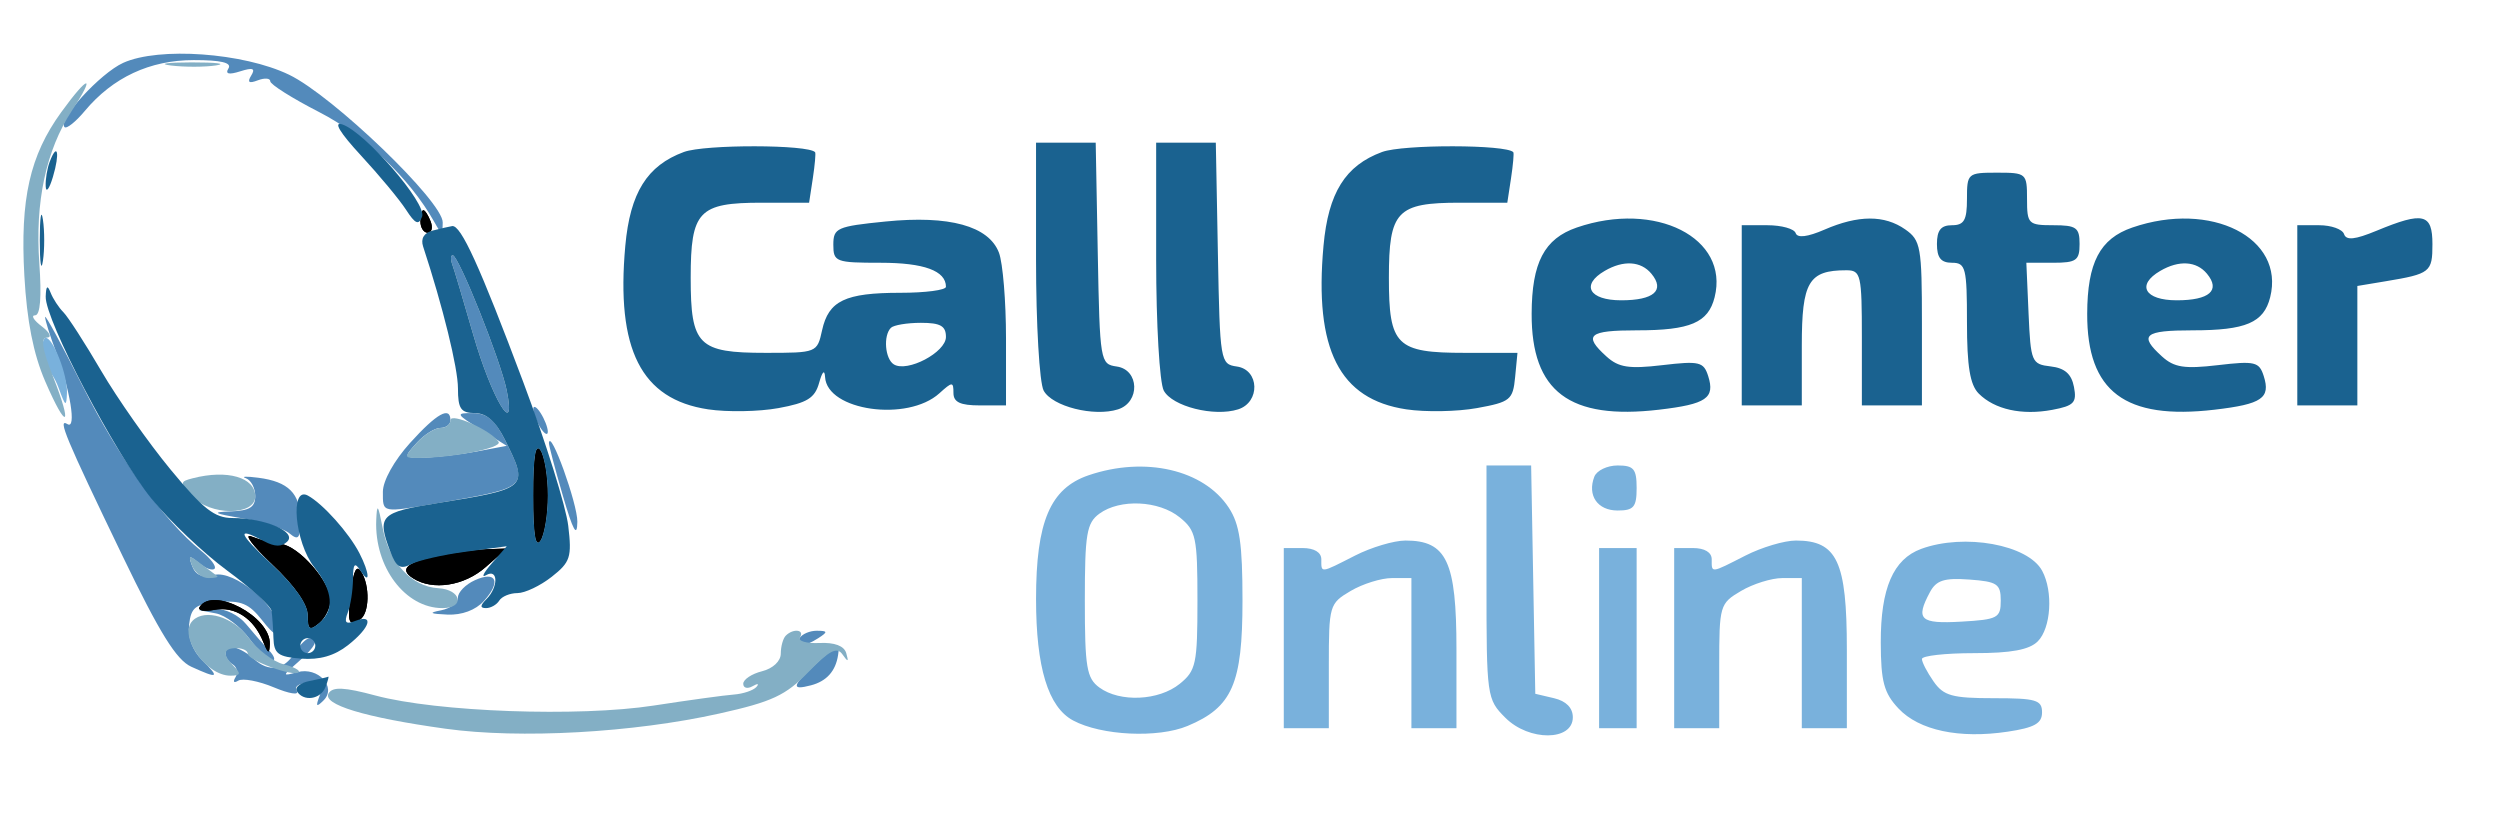 <svg xmlns="http://www.w3.org/2000/svg" width="333" height="111" viewBox="0 0 333 111" version="1.1"><path d="M 16.414 8.370 C 13.349 9.756, 7.657 15.990, 8.597 16.930 C 8.867 17.201, 10.081 16.234, 11.294 14.781 C 15.030 10.309, 19.958 8.008, 25.809 8.004 C 29.437 8.001, 30.901 8.351, 30.434 9.107 C 29.968 9.861, 30.467 9.987, 32 9.500 C 33.686 8.965, 34.053 9.106, 33.461 10.063 C 32.900 10.971, 33.153 11.155, 34.336 10.701 C 35.251 10.350, 36 10.407, 36 10.827 C 36 11.247, 38.937 13.097, 42.526 14.938 C 48.576 18.041, 54.574 23.754, 57.812 29.500 C 58.869 31.376, 58.941 31.384, 58.970 29.629 C 59.014 26.870, 44.340 12.763, 38.500 9.951 C 32.419 7.022, 21.173 6.217, 16.414 8.370 M 60.251 35.250 C 60.507 35.938, 61.750 40.100, 63.013 44.500 C 65.467 53.046, 68.849 58.707, 67.494 52 C 66.693 48.034, 61.084 34, 60.300 34 C 60.017 34, 59.995 34.563, 60.251 35.250 M 6.008 42.230 C 6.003 42.631, 6.635 44.656, 7.412 46.730 C 9.353 51.914, 10.215 57.251, 8.988 56.493 C 7.618 55.646, 8.703 58.245, 16.325 74.058 C 21.278 84.332, 23.494 87.904, 25.477 88.808 C 29.089 90.453, 29.317 90.317, 26.939 87.939 C 25.636 86.636, 24.993 84.890, 25.189 83.189 C 25.455 80.888, 26.025 80.456, 29.135 80.196 C 32.089 79.950, 33.167 80.397, 34.885 82.581 C 36.525 84.665, 37 84.880, 37 83.536 C 37 80.700, 31.180 75.917, 28.536 76.580 C 26.959 76.976, 26.071 76.628, 25.613 75.433 C 25.055 73.980, 25.191 73.914, 26.501 75.001 C 27.352 75.707, 28.286 76.047, 28.577 75.757 C 28.868 75.466, 28.063 74.389, 26.788 73.364 C 21.871 69.408, 15.800 60.972, 11.009 51.437 C 8.262 45.972, 6.012 41.828, 6.008 42.230 M 71.031 54.500 C 71.031 55.050, 71.467 56.175, 72 57 C 72.533 57.825, 72.969 58.050, 72.969 57.500 C 72.969 56.950, 72.533 55.825, 72 55 C 71.467 54.175, 71.031 53.950, 71.031 54.500 M 54.616 59.003 C 52.495 61.351, 51 64.038, 51 65.503 C 51 68.373, 50.754 68.325, 58.566 66.973 C 70.449 64.918, 70.423 64.942, 67.250 58.566 C 65.954 55.962, 64.851 55.044, 63 55.028 C 60.645 55.009, 60.703 55.134, 64 57.196 L 67.500 59.384 63.500 60.134 C 61.300 60.547, 58.193 60.911, 56.595 60.942 C 53.753 60.999, 53.729 60.957, 55.500 59 C 56.495 57.900, 57.915 57, 58.655 57 C 59.395 57, 60 56.550, 60 56 C 60 54.042, 58.182 55.057, 54.616 59.003 M 73.116 59 C 73.091 59.275, 73.922 62.425, 74.964 66 C 76.339 70.721, 76.870 71.679, 76.903 69.500 C 76.938 67.136, 73.296 57.037, 73.116 59 M 32.750 63.702 C 33.438 63.947, 34 65.014, 34 66.073 C 34 67.556, 33.251 68.027, 30.750 68.118 C 28.103 68.213, 28.392 68.385, 32.308 69.043 C 34.952 69.487, 37.764 70.389, 38.558 71.048 C 39.760 72.045, 40 71.745, 40 69.245 C 40 65.733, 38.428 64.157, 34.405 63.635 C 32.807 63.428, 32.063 63.458, 32.750 63.702 M 63.250 77.286 C 62.013 77.847, 61 78.881, 61 79.583 C 61 80.286, 59.987 81.056, 58.750 81.294 C 57.038 81.624, 57.240 81.760, 59.595 81.864 C 61.524 81.949, 63.352 81.268, 64.448 80.058 C 66.775 77.486, 66.126 75.982, 63.250 77.286 M 28.774 81.709 C 30.024 81.949, 32.021 83.463, 33.212 85.073 C 34.402 86.683, 35.774 88, 36.259 88 C 36.745 88, 36.548 87.375, 35.821 86.612 C 35.095 85.848, 33.717 84.273, 32.760 83.112 C 31.803 81.950, 30.003 81.061, 28.760 81.136 L 26.500 81.272 28.774 81.709 M 106.500 85 C 105.718 86.266, 107.042 86.266, 109 85 C 110.293 84.165, 110.266 84.029, 108.809 84.015 C 107.879 84.007, 106.840 84.450, 106.500 85 M 39.232 87 C 37.806 89.284, 35.754 89.567, 33.798 87.750 C 33.058 87.063, 31.901 86.388, 31.226 86.250 C 29.746 85.948, 29.590 87.629, 31.016 88.510 C 31.575 88.856, 31.731 89.627, 31.362 90.224 C 30.986 90.832, 31.152 91.024, 31.739 90.661 C 32.316 90.305, 34.451 90.708, 36.485 91.558 C 38.518 92.408, 39.889 92.630, 39.532 92.051 C 39.154 91.440, 39.788 91, 41.048 91 C 42.698 91, 43.055 91.417, 42.548 92.750 C 42.026 94.121, 42.145 94.238, 43.098 93.292 C 44.894 91.510, 42.361 88.779, 39.609 89.530 C 37.553 90.091, 37.556 90.057, 39.750 88.143 C 42.052 86.134, 42.590 85, 41.241 85 C 40.823 85, 39.919 85.900, 39.232 87 M 108.646 88.452 C 105.473 91.393, 105.341 91.985, 108.016 91.286 C 110.106 90.739, 111.307 89.399, 111.633 87.250 C 111.891 85.552, 111.687 85.634, 108.646 88.452" stroke="none" fill="#538abb" fill-rule="evenodd"/><path d="M 56 29.500 C 56 30.325, 56.436 31, 56.969 31 C 57.501 31, 57.678 30.325, 57.362 29.500 C 57.045 28.675, 56.609 28, 56.393 28 C 56.177 28, 56 28.675, 56 29.500 M 71.031 66 C 71.031 71.207, 71.327 73.041, 72 72 C 72.533 71.175, 72.969 68.475, 72.969 66 C 72.969 63.525, 72.533 60.825, 72 60 C 71.327 58.959, 71.031 60.793, 71.031 66 M 36.250 75.155 C 39.243 77.981, 41 80.492, 41 81.942 C 41 83.876, 41.241 84.045, 42.500 83 C 43.325 82.315, 44 80.935, 44 79.933 C 44 77.491, 39.773 72.700, 37.402 72.455 C 36.356 72.347, 34.600 71.901, 33.500 71.464 C 32.400 71.027, 33.638 72.688, 36.250 75.155 M 58.739 73.959 C 54.205 74.839, 53.057 75.792, 55.029 77.039 C 57.661 78.704, 61.827 78.054, 64.694 75.532 L 67.500 73.063 65 73.147 C 63.625 73.192, 60.808 73.558, 58.739 73.959 M 46.764 78.639 C 46.228 82.950, 46.391 83.495, 47.933 82.541 C 49.211 81.752, 49.311 78.040, 48.107 76.139 C 47.512 75.200, 47.096 75.974, 46.764 78.639 M 26.589 80.856 C 26.298 81.326, 27.174 81.498, 28.536 81.238 C 31.271 80.715, 33.784 82.347, 35.048 85.465 C 35.716 87.111, 35.885 87.173, 35.937 85.789 C 36.072 82.139, 28.323 78.050, 26.589 80.856" stroke="none" fill="#000000" fill-rule="evenodd"/><path d="M 5.500 47.405 C 5.500 48.727, 5.799 49.624, 6.165 49.398 C 6.530 49.172, 7.282 50.228, 7.836 51.744 C 8.726 54.182, 8.851 54.246, 8.921 52.297 C 9.005 49.959, 7.080 45, 6.089 45 C 5.765 45, 5.500 46.082, 5.500 47.405 M 145 63.306 C 139.886 65.050, 138.003 69.482, 138.002 79.782 C 138 88.906, 139.612 94.187, 142.944 95.970 C 146.712 97.986, 154.240 98.344, 158.187 96.695 C 164.138 94.209, 165.500 91.099, 165.500 80 C 165.500 72.397, 165.122 69.834, 163.672 67.622 C 160.352 62.556, 152.514 60.744, 145 63.306 M 198 77.545 C 198 92.821, 198.044 93.135, 200.517 95.608 C 203.673 98.764, 209.500 98.723, 209.500 95.545 C 209.500 94.284, 208.613 93.381, 207 93.001 L 204.500 92.412 204.224 77.206 L 203.948 62 200.974 62 L 198 62 198 77.545 M 212.362 63.500 C 211.404 65.995, 212.789 68, 215.469 68 C 217.615 68, 218 67.543, 218 65 C 218 62.457, 217.615 62, 215.469 62 C 214.076 62, 212.678 62.675, 212.362 63.500 M 146.441 68.419 C 144.740 69.663, 144.500 71.096, 144.500 80 C 144.500 88.904, 144.740 90.337, 146.441 91.581 C 149.177 93.581, 154.355 93.343, 157.139 91.088 C 159.310 89.331, 159.500 88.438, 159.500 80 C 159.500 71.562, 159.310 70.669, 157.139 68.912 C 154.355 66.657, 149.177 66.419, 146.441 68.419 M 180.500 74 C 175.808 76.392, 176 76.371, 176 74.500 C 176 73.567, 175.056 73, 173.500 73 L 171 73 171 85 L 171 97 174 97 L 177 97 177 88.716 C 177 80.632, 177.070 80.390, 179.904 78.716 C 181.502 77.772, 183.977 77, 185.404 77 L 188 77 188 87 L 188 97 191 97 L 194 97 194 86.500 C 194 74.770, 192.703 72, 187.211 72 C 185.678 72, 182.658 72.900, 180.500 74 M 232.500 74 C 227.808 76.392, 228 76.371, 228 74.500 C 228 73.567, 227.056 73, 225.500 73 L 223 73 223 85 L 223 97 226 97 L 229 97 229 88.716 C 229 80.632, 229.070 80.390, 231.904 78.716 C 233.502 77.772, 235.977 77, 237.404 77 L 240 77 240 87 L 240 97 243 97 L 246 97 246 86.500 C 246 74.770, 244.703 72, 239.211 72 C 237.678 72, 234.658 72.900, 232.500 74 M 255.901 73.112 C 252.175 74.480, 250.497 78.371, 250.518 85.596 C 250.533 90.791, 250.941 92.309, 252.877 94.369 C 255.622 97.291, 260.968 98.427, 267.417 97.460 C 270.998 96.923, 272 96.361, 272 94.886 C 272 93.233, 271.204 93, 265.557 93 C 260.032 93, 258.891 92.683, 257.557 90.777 C 256.701 89.555, 256 88.205, 256 87.777 C 256 87.350, 259.118 87, 262.929 87 C 267.894 87, 270.302 86.555, 271.429 85.429 C 273.195 83.662, 273.502 78.806, 272.021 76.039 C 270.151 72.544, 261.652 71.001, 255.901 73.112 M 213 85 L 213 97 215.500 97 L 218 97 218 85 L 218 73 215.500 73 L 213 73 213 85 M 257.064 78.880 C 255.113 82.526, 255.746 83.119, 261.250 82.802 C 266.103 82.523, 266.500 82.311, 266.500 80 C 266.500 77.780, 266.031 77.466, 262.314 77.196 C 258.971 76.953, 257.914 77.291, 257.064 78.880" stroke="none" fill="#79b1dc" fill-rule="evenodd"/><path d="M 56 29.500 C 56 30.325, 56.436 31, 56.969 31 C 57.501 31, 57.678 30.325, 57.362 29.500 C 57.045 28.675, 56.609 28, 56.393 28 C 56.177 28, 56 28.675, 56 29.500 M 71.031 66 C 71.031 71.207, 71.327 73.041, 72 72 C 72.533 71.175, 72.969 68.475, 72.969 66 C 72.969 63.525, 72.533 60.825, 72 60 C 71.327 58.959, 71.031 60.793, 71.031 66 M 36.250 75.155 C 39.243 77.981, 41 80.492, 41 81.942 C 41 83.876, 41.241 84.045, 42.500 83 C 43.325 82.315, 44 80.935, 44 79.933 C 44 77.491, 39.773 72.700, 37.402 72.455 C 36.356 72.347, 34.600 71.901, 33.500 71.464 C 32.400 71.027, 33.638 72.688, 36.250 75.155 M 58.739 73.959 C 54.205 74.839, 53.057 75.792, 55.029 77.039 C 57.661 78.704, 61.827 78.054, 64.694 75.532 L 67.500 73.063 65 73.147 C 63.625 73.192, 60.808 73.558, 58.739 73.959 M 46.764 78.639 C 46.228 82.950, 46.391 83.495, 47.933 82.541 C 49.211 81.752, 49.311 78.040, 48.107 76.139 C 47.512 75.200, 47.096 75.974, 46.764 78.639 M 26.589 80.856 C 26.298 81.326, 27.174 81.498, 28.536 81.238 C 31.271 80.715, 33.784 82.347, 35.048 85.465 C 35.716 87.111, 35.885 87.173, 35.937 85.789 C 36.072 82.139, 28.323 78.050, 26.589 80.856" stroke="none" fill="#000000" fill-rule="evenodd"/><path d="M 22.768 8.725 C 24.565 8.947, 27.265 8.943, 28.768 8.715 C 30.271 8.486, 28.800 8.304, 25.500 8.310 C 22.200 8.315, 20.971 8.502, 22.768 8.725 M 8.150 14.952 C 3.975 20.715, 2.672 26.501, 3.244 36.727 C 3.582 42.764, 4.445 47.145, 6.011 50.774 C 8.902 57.475, 9.742 56.956, 7.051 50.130 C 5.608 46.468, 5.383 44.991, 6.265 44.968 C 6.944 44.951, 6.626 44.276, 5.559 43.468 C 4.491 42.661, 4.094 42, 4.675 42 C 5.365 42, 5.560 39.582, 5.236 35.048 C 4.653 26.913, 6.129 20.008, 9.572 14.750 C 12.824 9.785, 11.786 9.933, 8.150 14.952 M 60 55.974 C 60 56.538, 59.395 57, 58.655 57 C 57.915 57, 56.495 57.900, 55.500 59 C 53.747 60.937, 53.753 61, 55.705 61 C 60.282 61, 66.917 59.674, 66.414 58.860 C 65.480 57.350, 60 54.884, 60 55.974 M 25.675 63.704 C 23.941 64.152, 23.936 64.272, 25.580 66.088 C 27.962 68.720, 34 68.741, 34 66.117 C 34 63.591, 30.280 62.513, 25.675 63.704 M 50.115 69.282 C 49.857 75.532, 53.972 81, 58.934 81 C 61.974 81, 61.453 78.526, 58.375 78.348 C 54.815 78.142, 51.863 74.944, 50.970 70.327 C 50.358 67.164, 50.210 66.983, 50.115 69.282 M 25.584 75.359 C 25.931 76.261, 26.916 77, 27.774 77 C 28.631 77, 29.146 76.873, 28.917 76.717 C 28.688 76.561, 27.702 75.823, 26.727 75.076 C 25.184 73.893, 25.036 73.930, 25.584 75.359 M 25.667 82.667 C 23.698 84.635, 27.381 90, 30.700 90 C 32.022 90, 32.133 89.733, 31.200 88.800 C 29.585 87.185, 29.689 86.333, 31.500 86.333 C 32.325 86.333, 33 86.664, 33 87.069 C 33 87.955, 39.132 90.202, 39.780 89.553 C 40.031 89.302, 39.118 88.817, 37.750 88.474 C 36.383 88.130, 34.292 86.534, 33.103 84.925 C 31.071 82.177, 27.301 81.032, 25.667 82.667 M 104.667 84.667 C 104.300 85.033, 104 86.110, 104 87.058 C 104 88.064, 102.958 89.045, 101.500 89.411 C 100.125 89.756, 99 90.506, 99 91.078 C 99 91.650, 99.563 91.794, 100.250 91.399 C 100.938 91.003, 101.159 91.055, 100.743 91.514 C 100.326 91.972, 98.976 92.422, 97.743 92.514 C 96.509 92.605, 91.712 93.264, 87.083 93.979 C 77.109 95.519, 58.179 94.837, 50.007 92.642 C 45.879 91.533, 44.332 91.457, 43.781 92.334 C 42.840 93.828, 48.545 95.562, 59.354 97.067 C 69.223 98.442, 84.336 97.603, 95.806 95.045 C 102.857 93.472, 104.652 92.635, 107.691 89.506 C 110.481 86.633, 111.478 86.116, 112.212 87.160 C 112.962 88.229, 113.065 88.196, 112.720 87 C 112.440 86.032, 111.174 85.552, 109.148 85.647 C 107.422 85.728, 106.259 85.390, 106.564 84.897 C 107.204 83.861, 105.660 83.673, 104.667 84.667" stroke="none" fill="#83afc5" fill-rule="evenodd"/><path d="M 48.085 20.717 C 50.517 23.348, 53.213 26.593, 54.077 27.929 C 55.318 29.846, 55.771 30.040, 56.227 28.852 C 56.889 27.126, 48.607 17.567, 45.582 16.568 C 44.360 16.164, 45.268 17.669, 48.085 20.717 M 91.094 20.244 C 86.192 22.051, 83.931 25.674, 83.290 32.742 C 82.037 46.553, 85.397 53.187, 94.321 54.525 C 96.877 54.909, 101.092 54.834, 103.689 54.360 C 107.517 53.660, 108.542 53.024, 109.106 50.999 C 109.530 49.473, 109.839 49.171, 109.900 50.224 C 110.160 54.713, 120.872 56.236, 125.124 52.388 C 126.852 50.824, 127 50.820, 127 52.345 C 127 53.570, 127.910 54, 130.500 54 L 134 54 134 45.065 C 134 40.151, 133.578 35.020, 133.062 33.663 C 131.707 30.099, 126.446 28.652, 117.944 29.506 C 111.476 30.155, 111 30.367, 111 32.601 C 111 34.879, 111.318 35, 117.300 35 C 123.083 35, 126 36.073, 126 38.200 C 126 38.640, 123.270 39, 119.934 39 C 112.572 39, 110.366 40.055, 109.502 43.992 C 108.846 46.979, 108.793 47, 101.992 47 C 92.993 47, 92 46.006, 92 37 C 92 28.113, 93.053 27, 101.458 27 L 107.773 27 108.268 23.750 C 108.540 21.962, 108.677 20.399, 108.573 20.275 C 107.699 19.239, 93.884 19.215, 91.094 20.244 M 138 34.566 C 138 43.155, 138.454 50.979, 139.012 52.023 C 140.142 54.135, 145.712 55.544, 148.913 54.528 C 151.891 53.583, 151.767 49.248, 148.750 48.820 C 146.547 48.507, 146.494 48.189, 146.223 33.750 L 145.947 19 141.973 19 L 138 19 138 34.566 M 154 34.566 C 154 43.155, 154.454 50.979, 155.012 52.023 C 156.142 54.135, 161.712 55.544, 164.913 54.528 C 167.891 53.583, 167.767 49.248, 164.750 48.820 C 162.547 48.507, 162.494 48.189, 162.223 33.750 L 161.947 19 157.973 19 L 154 19 154 34.566 M 184.094 20.244 C 179.192 22.051, 176.931 25.674, 176.290 32.742 C 175.037 46.553, 178.397 53.187, 187.321 54.525 C 189.877 54.909, 194.113 54.833, 196.734 54.357 C 201.167 53.552, 201.522 53.265, 201.813 50.246 L 202.127 47 195.135 47 C 185.977 47, 185 46.036, 185 37 C 185 28.113, 186.053 27, 194.458 27 L 200.773 27 201.268 23.750 C 201.540 21.962, 201.677 20.399, 201.573 20.275 C 200.699 19.239, 186.884 19.215, 184.094 20.244 M 6.624 21.539 C 6.281 22.432, 6.039 23.914, 6.086 24.832 C 6.133 25.749, 6.568 25.173, 7.053 23.550 C 7.996 20.394, 7.662 18.832, 6.624 21.539 M 262 26.500 C 262 29.333, 261.619 30, 260 30 C 258.533 30, 258 30.667, 258 32.500 C 258 34.333, 258.533 35, 260 35 C 261.832 35, 262 35.667, 262 42.929 C 262 48.800, 262.407 51.265, 263.570 52.427 C 265.691 54.548, 269.320 55.350, 273.364 54.591 C 276.256 54.049, 276.652 53.630, 276.252 51.538 C 275.922 49.810, 275.028 49.024, 273.144 48.806 C 270.611 48.513, 270.488 48.217, 270.204 41.750 L 269.909 35 273.454 35 C 276.570 35, 277 34.697, 277 32.500 C 277 30.310, 276.567 30, 273.500 30 C 270.167 30, 270 29.833, 270 26.500 C 270 23.083, 269.905 23, 266 23 C 262.095 23, 262 23.083, 262 26.500 M 5.300 32 C 5.300 35.025, 5.487 36.263, 5.716 34.750 C 5.945 33.237, 5.945 30.762, 5.716 29.250 C 5.487 27.738, 5.300 28.975, 5.300 32 M 210.026 30.306 C 205.700 31.793, 204.034 34.979, 204.015 41.800 C 203.986 52.161, 209.049 55.971, 220.987 54.571 C 227.291 53.831, 228.462 53.031, 227.532 50.100 C 226.926 48.192, 226.364 48.057, 221.415 48.639 C 216.973 49.161, 215.600 48.948, 213.983 47.485 C 210.839 44.639, 211.588 44, 218.066 44 C 225.149 44, 227.537 42.981, 228.387 39.596 C 230.373 31.682, 220.525 26.699, 210.026 30.306 M 243.017 30.589 C 240.755 31.570, 239.411 31.732, 239.183 31.050 C 238.991 30.472, 237.296 30, 235.417 30 L 232 30 232 42 L 232 54 236 54 L 240 54 240 46.035 C 240 37.539, 240.910 36, 245.934 36 C 247.869 36, 248 36.571, 248 45 L 248 54 252 54 L 256 54 256 43.057 C 256 32.882, 255.844 32.004, 253.777 30.557 C 251.012 28.620, 247.533 28.630, 243.017 30.589 M 284.026 30.306 C 279.700 31.793, 278.034 34.979, 278.015 41.800 C 277.986 52.161, 283.049 55.971, 294.987 54.571 C 301.291 53.831, 302.462 53.031, 301.532 50.100 C 300.926 48.192, 300.364 48.057, 295.415 48.639 C 290.973 49.161, 289.600 48.948, 287.983 47.485 C 284.839 44.639, 285.588 44, 292.066 44 C 299.149 44, 301.537 42.981, 302.387 39.596 C 304.373 31.682, 294.525 26.699, 284.026 30.306 M 316.561 30.734 C 313.678 31.928, 312.516 32.048, 312.227 31.182 C 312.011 30.532, 310.521 30, 308.917 30 L 306 30 306 42 L 306 54 310 54 L 314 54 314 46.045 L 314 38.091 317.750 37.467 C 323.721 36.475, 324 36.255, 324 32.531 C 324 28.441, 322.799 28.151, 316.561 30.734 M 57.657 30.707 C 56.471 31.013, 56.009 31.774, 56.360 32.841 C 58.992 40.850, 61 49.021, 61 51.728 C 61 54.447, 61.380 55.004, 63.250 55.025 C 64.813 55.042, 66.035 56.124, 67.250 58.566 C 70.452 64.999, 70.379 65.068, 58.250 67.016 C 50.610 68.243, 50.173 68.694, 51.991 73.475 C 52.779 75.550, 53.339 75.892, 54.741 75.155 C 55.708 74.647, 58.975 73.899, 62 73.494 L 67.500 72.758 65.500 75.051 C 64.400 76.312, 64.063 77.015, 64.750 76.613 C 66.366 75.668, 66.406 78.194, 64.800 79.800 C 63.936 80.664, 63.919 81, 64.741 81 C 65.369 81, 66.160 80.550, 66.500 80 C 66.840 79.450, 67.931 79, 68.924 79 C 69.918 79, 71.970 78.025, 73.485 76.833 C 75.972 74.877, 76.186 74.218, 75.690 70.031 C 75.388 67.481, 72.692 58.871, 69.699 50.896 C 63.889 35.417, 61.387 29.930, 60.224 30.116 C 59.826 30.180, 58.671 30.446, 57.657 30.707 M 60.251 35.250 C 60.507 35.938, 61.750 40.100, 63.013 44.500 C 65.467 53.046, 68.849 58.707, 67.494 52 C 66.693 48.034, 61.084 34, 60.300 34 C 60.017 34, 59.995 34.563, 60.251 35.250 M 213.750 36.080 C 210.526 37.958, 211.667 40, 215.941 40 C 220.304 40, 221.806 38.677, 219.964 36.456 C 218.563 34.769, 216.242 34.629, 213.750 36.080 M 287.750 36.080 C 284.526 37.958, 285.667 40, 289.941 40 C 294.304 40, 295.806 38.677, 293.964 36.456 C 292.563 34.769, 290.242 34.629, 287.750 36.080 M 6.087 39.500 C 5.977 42.570, 15.350 60.475, 20.189 66.441 C 22.560 69.364, 27.087 73.662, 30.250 75.992 C 33.412 78.321, 36.077 80.739, 36.171 81.364 C 36.265 81.989, 36.378 83.614, 36.421 84.975 C 36.488 87.082, 37.037 87.492, 40.107 87.731 C 42.568 87.923, 44.554 87.352, 46.357 85.934 C 49.319 83.604, 49.884 81.724, 47.326 82.705 C 46.036 83.200, 45.807 82.945, 46.326 81.592 C 46.697 80.626, 47.007 78.636, 47.015 77.168 C 47.027 75.078, 47.241 74.825, 48 76 C 49.342 78.076, 49.249 76.351, 47.875 73.684 C 46.480 70.975, 42.996 67.085, 41 66.006 C 38.580 64.698, 39.260 72.243, 41.859 75.548 C 44.372 78.742, 44.589 81.266, 42.500 83 C 41.241 84.045, 41 83.876, 41 81.942 C 41 80.491, 39.286 78.043, 36.361 75.320 C 31.709 70.988, 31.366 70.055, 35.173 72.093 C 36.606 72.859, 37.530 72.870, 38.270 72.130 C 39.565 70.835, 35.277 69, 30.957 69 C 28.590 69, 27.045 67.788, 22.714 62.538 C 19.782 58.983, 15.624 53.068, 13.475 49.392 C 11.325 45.717, 9.061 42.204, 8.444 41.587 C 7.827 40.969, 7.060 39.797, 6.740 38.982 C 6.322 37.918, 6.138 38.063, 6.087 39.500 M 118.667 43.667 C 117.631 44.703, 117.882 47.809, 119.060 48.537 C 120.850 49.643, 126 46.928, 126 44.879 C 126 43.416, 125.262 43, 122.667 43 C 120.833 43, 119.033 43.300, 118.667 43.667 M 71.031 66 C 71.031 71.207, 71.327 73.041, 72 72 C 72.533 71.175, 72.969 68.475, 72.969 66 C 72.969 63.525, 72.533 60.825, 72 60 C 71.327 58.959, 71.031 60.793, 71.031 66 M 40 86 C 40 86.550, 40.450 87, 41 87 C 41.550 87, 42 86.550, 42 86 C 42 85.450, 41.550 85, 41 85 C 40.450 85, 40 85.450, 40 86 M 41.235 90.708 C 39.990 90.947, 39.229 91.561, 39.544 92.071 C 40.433 93.510, 42.722 93.168, 43.362 91.500 C 43.678 90.675, 43.839 90.061, 43.719 90.136 C 43.598 90.211, 42.481 90.468, 41.235 90.708" stroke="none" fill="#1a6290" fill-rule="evenodd"/></svg>